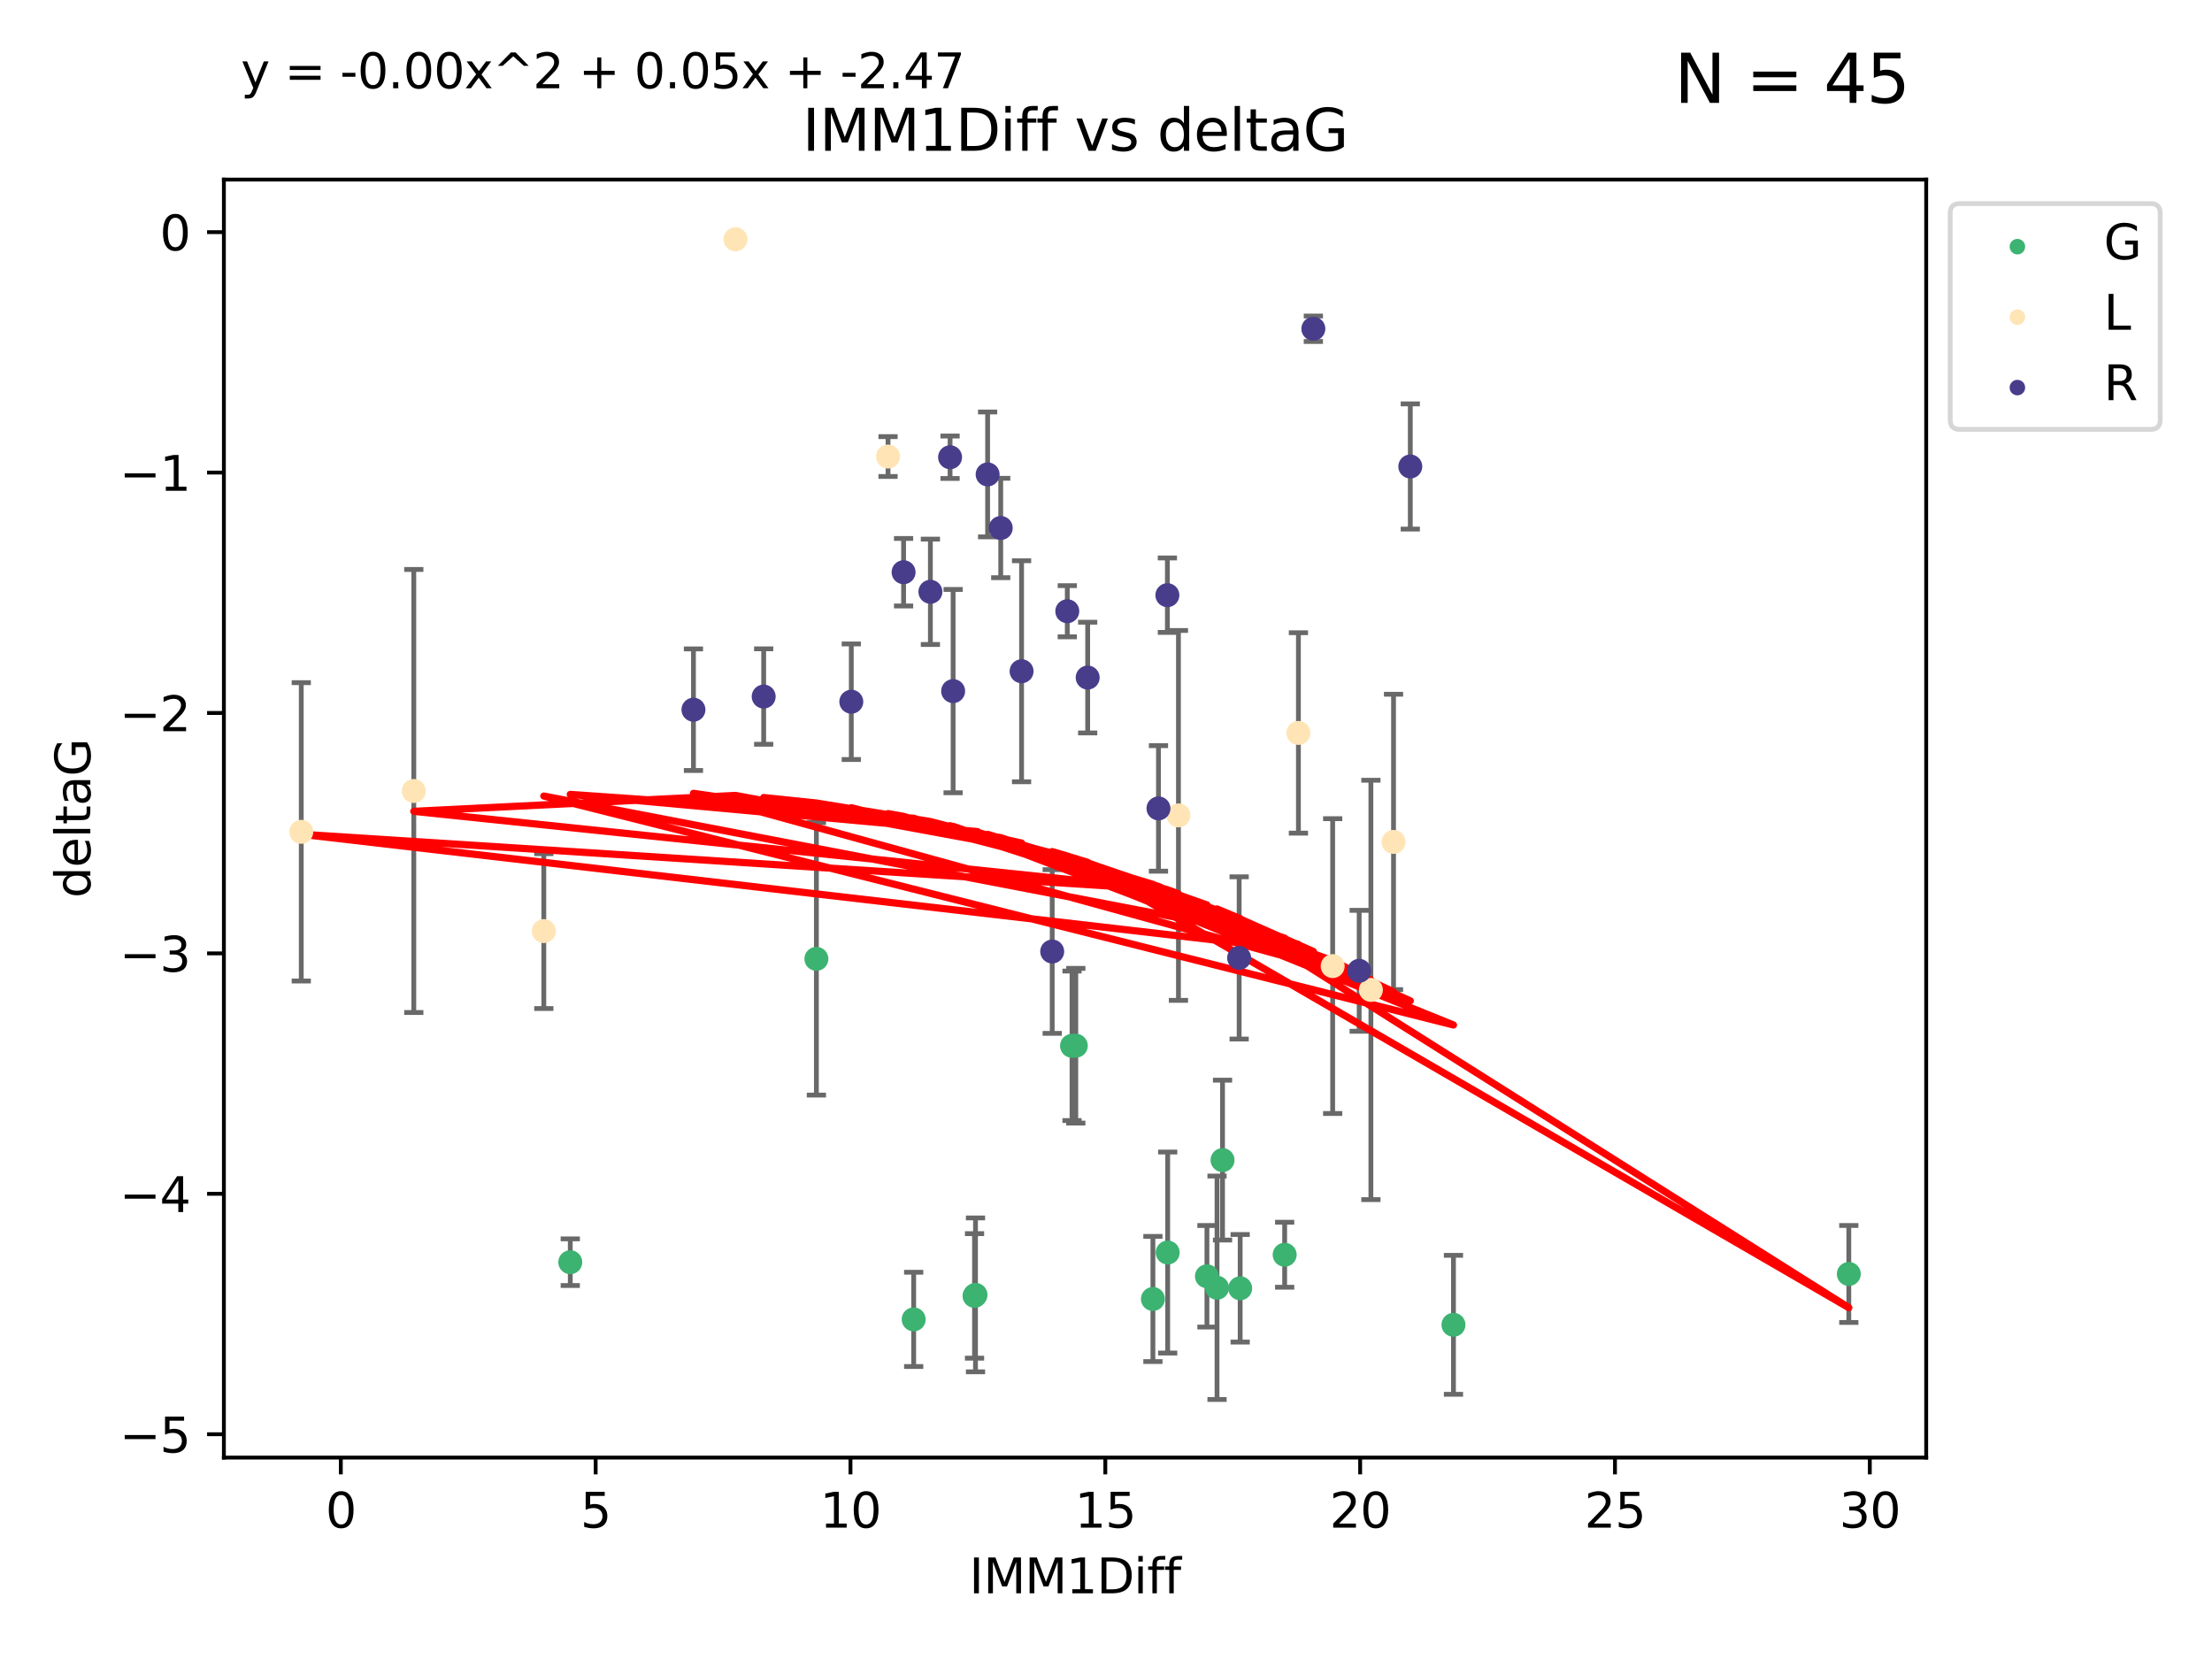<?xml version="1.0" encoding="utf-8" standalone="no"?>
<!DOCTYPE svg PUBLIC "-//W3C//DTD SVG 1.1//EN"
  "http://www.w3.org/Graphics/SVG/1.1/DTD/svg11.dtd">
<svg xmlns:xlink="http://www.w3.org/1999/xlink" width="460.8pt" height="345.6pt" viewBox="0 0 460.8 345.6" xmlns="http://www.w3.org/2000/svg" version="1.1">
 <defs>
  <style type="text/css">*{stroke-linejoin: round; stroke-linecap: butt}</style>
 </defs>
 <g id="figure_1">
  <g id="patch_1">
   <path d="M 0 345.6 
L 460.8 345.6 
L 460.8 0 
L 0 0 
z
" style="fill: #ffffff"/>
  </g>
  <g id="axes_1">
   <g id="patch_2">
    <path d="M 46.64 303.64 
L 401.26 303.64 
L 401.26 37.411 
L 46.64 37.411 
z
" style="fill: #ffffff"/>
   </g>
   <g id="PathCollection_1">
    <defs>
     <path id="m3925e84954" d="M 0 1.118 
C 0.297 1.118 0.581 1 0.791 0.791 
C 1 0.581 1.118 0.297 1.118 0 
C 1.118 -0.297 1 -0.581 0.791 -0.791 
C 0.581 -1 0.297 -1.118 0 -1.118 
C -0.297 -1.118 -0.581 -1 -0.791 -0.791 
C -1 -0.581 -1.118 -0.297 -1.118 0 
C -1.118 0.297 -1 0.581 -0.791 0.791 
C -0.581 1 -0.297 1.118 0 1.118 
z
" style="stroke: #3cb371"/>
    </defs>
    <g clip-path="url(#p7b1fa1ee2f)">
     <use xlink:href="#m3925e84954" x="203.215" y="269.743" style="fill: #3cb371; stroke: #3cb371"/>
     <use xlink:href="#m3925e84954" x="118.797" y="262.941" style="fill: #3cb371; stroke: #3cb371"/>
     <use xlink:href="#m3925e84954" x="190.336" y="274.852" style="fill: #3cb371; stroke: #3cb371"/>
     <use xlink:href="#m3925e84954" x="267.619" y="261.384" style="fill: #3cb371; stroke: #3cb371"/>
     <use xlink:href="#m3925e84954" x="302.783" y="275.981" style="fill: #3cb371; stroke: #3cb371"/>
     <use xlink:href="#m3925e84954" x="203.013" y="269.962" style="fill: #3cb371; stroke: #3cb371"/>
     <use xlink:href="#m3925e84954" x="251.427" y="265.873" style="fill: #3cb371; stroke: #3cb371"/>
     <use xlink:href="#m3925e84954" x="224.109" y="217.844" style="fill: #3cb371; stroke: #3cb371"/>
     <use xlink:href="#m3925e84954" x="258.35" y="268.374" style="fill: #3cb371; stroke: #3cb371"/>
     <use xlink:href="#m3925e84954" x="253.53" y="268.264" style="fill: #3cb371; stroke: #3cb371"/>
     <use xlink:href="#m3925e84954" x="385.141" y="265.388" style="fill: #3cb371; stroke: #3cb371"/>
     <use xlink:href="#m3925e84954" x="223.324" y="217.864" style="fill: #3cb371; stroke: #3cb371"/>
     <use xlink:href="#m3925e84954" x="243.252" y="260.925" style="fill: #3cb371; stroke: #3cb371"/>
     <use xlink:href="#m3925e84954" x="254.676" y="241.67" style="fill: #3cb371; stroke: #3cb371"/>
     <use xlink:href="#m3925e84954" x="240.173" y="270.601" style="fill: #3cb371; stroke: #3cb371"/>
     <use xlink:href="#m3925e84954" x="170.068" y="199.747" style="fill: #3cb371; stroke: #3cb371"/>
    </g>
   </g>
   <g id="PathCollection_2">
    <defs>
     <path id="mff7e873749" d="M 0 1.118 
C 0.297 1.118 0.581 1 0.791 0.791 
C 1 0.581 1.118 0.297 1.118 0 
C 1.118 -0.297 1 -0.581 0.791 -0.791 
C 0.581 -1 0.297 -1.118 0 -1.118 
C -0.297 -1.118 -0.581 -1 -0.791 -0.791 
C -1 -0.581 -1.118 -0.297 -1.118 0 
C -1.118 0.297 -1 0.581 -0.791 0.791 
C -0.581 1 -0.297 1.118 0 1.118 
z
" style="stroke: #ffe4b5"/>
    </defs>
    <g clip-path="url(#p7b1fa1ee2f)">
     <use xlink:href="#mff7e873749" x="113.287" y="193.963" style="fill: #ffe4b5; stroke: #ffe4b5"/>
     <use xlink:href="#mff7e873749" x="153.218" y="49.844" style="fill: #ffe4b5; stroke: #ffe4b5"/>
     <use xlink:href="#mff7e873749" x="86.202" y="164.777" style="fill: #ffe4b5; stroke: #ffe4b5"/>
     <use xlink:href="#mff7e873749" x="62.759" y="173.285" style="fill: #ffe4b5; stroke: #ffe4b5"/>
     <use xlink:href="#mff7e873749" x="290.297" y="175.387" style="fill: #ffe4b5; stroke: #ffe4b5"/>
     <use xlink:href="#mff7e873749" x="277.62" y="201.253" style="fill: #ffe4b5; stroke: #ffe4b5"/>
     <use xlink:href="#mff7e873749" x="285.583" y="206.221" style="fill: #ffe4b5; stroke: #ffe4b5"/>
     <use xlink:href="#mff7e873749" x="184.995" y="95.108" style="fill: #ffe4b5; stroke: #ffe4b5"/>
     <use xlink:href="#mff7e873749" x="245.492" y="169.864" style="fill: #ffe4b5; stroke: #ffe4b5"/>
     <use xlink:href="#mff7e873749" x="270.485" y="152.682" style="fill: #ffe4b5; stroke: #ffe4b5"/>
    </g>
   </g>
   <g id="PathCollection_3">
    <defs>
     <path id="maaaf23dfe6" d="M 0 1.118 
C 0.297 1.118 0.581 1 0.791 0.791 
C 1 0.581 1.118 0.297 1.118 0 
C 1.118 -0.297 1 -0.581 0.791 -0.791 
C 0.581 -1 0.297 -1.118 0 -1.118 
C -0.297 -1.118 -0.581 -1 -0.791 -0.791 
C -1 -0.581 -1.118 -0.297 -1.118 0 
C -1.118 0.297 -1 0.581 -0.791 0.791 
C -0.581 1 -0.297 1.118 0 1.118 
z
" style="stroke: #483d8b"/>
    </defs>
    <g clip-path="url(#p7b1fa1ee2f)">
     <use xlink:href="#maaaf23dfe6" x="273.596" y="68.484" style="fill: #483d8b; stroke: #483d8b"/>
     <use xlink:href="#maaaf23dfe6" x="205.741" y="98.829" style="fill: #483d8b; stroke: #483d8b"/>
     <use xlink:href="#maaaf23dfe6" x="144.459" y="147.842" style="fill: #483d8b; stroke: #483d8b"/>
     <use xlink:href="#maaaf23dfe6" x="208.47" y="109.988" style="fill: #483d8b; stroke: #483d8b"/>
     <use xlink:href="#maaaf23dfe6" x="258.138" y="199.552" style="fill: #483d8b; stroke: #483d8b"/>
     <use xlink:href="#maaaf23dfe6" x="188.234" y="119.203" style="fill: #483d8b; stroke: #483d8b"/>
     <use xlink:href="#maaaf23dfe6" x="212.813" y="139.834" style="fill: #483d8b; stroke: #483d8b"/>
     <use xlink:href="#maaaf23dfe6" x="159.089" y="145.105" style="fill: #483d8b; stroke: #483d8b"/>
     <use xlink:href="#maaaf23dfe6" x="193.818" y="123.281" style="fill: #483d8b; stroke: #483d8b"/>
     <use xlink:href="#maaaf23dfe6" x="226.583" y="141.152" style="fill: #483d8b; stroke: #483d8b"/>
     <use xlink:href="#maaaf23dfe6" x="219.193" y="198.218" style="fill: #483d8b; stroke: #483d8b"/>
     <use xlink:href="#maaaf23dfe6" x="222.336" y="127.33" style="fill: #483d8b; stroke: #483d8b"/>
     <use xlink:href="#maaaf23dfe6" x="243.188" y="123.986" style="fill: #483d8b; stroke: #483d8b"/>
     <use xlink:href="#maaaf23dfe6" x="177.34" y="146.181" style="fill: #483d8b; stroke: #483d8b"/>
     <use xlink:href="#maaaf23dfe6" x="241.33" y="168.407" style="fill: #483d8b; stroke: #483d8b"/>
     <use xlink:href="#maaaf23dfe6" x="293.79" y="97.176" style="fill: #483d8b; stroke: #483d8b"/>
     <use xlink:href="#maaaf23dfe6" x="197.917" y="95.253" style="fill: #483d8b; stroke: #483d8b"/>
     <use xlink:href="#maaaf23dfe6" x="198.554" y="143.969" style="fill: #483d8b; stroke: #483d8b"/>
     <use xlink:href="#maaaf23dfe6" x="283.141" y="202.235" style="fill: #483d8b; stroke: #483d8b"/>
    </g>
   </g>
   <g id="matplotlib.axis_1">
    <g id="xtick_1">
     <g id="line2d_1">
      <defs>
       <path id="m2f5a56a1bc" d="M 0 0 
L 0 3.5 
" style="stroke: #000000; stroke-width: 0.8"/>
      </defs>
      <g>
       <use xlink:href="#m2f5a56a1bc" x="70.998" y="303.64" style="stroke: #000000; stroke-width: 0.8"/>
      </g>
     </g>
     <g id="text_1">
      <!-- 0 -->
      <g transform="translate(67.817 318.238)scale(0.1 -0.1)">
       <defs>
        <path id="DejaVuSans-30" d="M 2034 4250 
Q 1547 4250 1301 3770 
Q 1056 3291 1056 2328 
Q 1056 1369 1301 889 
Q 1547 409 2034 409 
Q 2525 409 2770 889 
Q 3016 1369 3016 2328 
Q 3016 3291 2770 3770 
Q 2525 4250 2034 4250 
z
M 2034 4750 
Q 2819 4750 3233 4129 
Q 3647 3509 3647 2328 
Q 3647 1150 3233 529 
Q 2819 -91 2034 -91 
Q 1250 -91 836 529 
Q 422 1150 422 2328 
Q 422 3509 836 4129 
Q 1250 4750 2034 4750 
z
" transform="scale(0.016)"/>
       </defs>
       <use xlink:href="#DejaVuSans-30"/>
      </g>
     </g>
    </g>
    <g id="xtick_2">
     <g id="line2d_2">
      <g>
       <use xlink:href="#m2f5a56a1bc" x="124.084" y="303.64" style="stroke: #000000; stroke-width: 0.8"/>
      </g>
     </g>
     <g id="text_2">
      <!-- 5 -->
      <g transform="translate(120.903 318.238)scale(0.1 -0.1)">
       <defs>
        <path id="DejaVuSans-35" d="M 691 4666 
L 3169 4666 
L 3169 4134 
L 1269 4134 
L 1269 2991 
Q 1406 3038 1543 3061 
Q 1681 3084 1819 3084 
Q 2600 3084 3056 2656 
Q 3513 2228 3513 1497 
Q 3513 744 3044 326 
Q 2575 -91 1722 -91 
Q 1428 -91 1123 -41 
Q 819 9 494 109 
L 494 744 
Q 775 591 1075 516 
Q 1375 441 1709 441 
Q 2250 441 2565 725 
Q 2881 1009 2881 1497 
Q 2881 1984 2565 2268 
Q 2250 2553 1709 2553 
Q 1456 2553 1204 2497 
Q 953 2441 691 2322 
L 691 4666 
z
" transform="scale(0.016)"/>
       </defs>
       <use xlink:href="#DejaVuSans-35"/>
      </g>
     </g>
    </g>
    <g id="xtick_3">
     <g id="line2d_3">
      <g>
       <use xlink:href="#m2f5a56a1bc" x="177.17" y="303.64" style="stroke: #000000; stroke-width: 0.8"/>
      </g>
     </g>
     <g id="text_3">
      <!-- 10 -->
      <g transform="translate(170.808 318.238)scale(0.1 -0.1)">
       <defs>
        <path id="DejaVuSans-31" d="M 794 531 
L 1825 531 
L 1825 4091 
L 703 3866 
L 703 4441 
L 1819 4666 
L 2450 4666 
L 2450 531 
L 3481 531 
L 3481 0 
L 794 0 
L 794 531 
z
" transform="scale(0.016)"/>
       </defs>
       <use xlink:href="#DejaVuSans-31"/>
       <use xlink:href="#DejaVuSans-30" x="63.623"/>
      </g>
     </g>
    </g>
    <g id="xtick_4">
     <g id="line2d_4">
      <g>
       <use xlink:href="#m2f5a56a1bc" x="230.257" y="303.64" style="stroke: #000000; stroke-width: 0.8"/>
      </g>
     </g>
     <g id="text_4">
      <!-- 15 -->
      <g transform="translate(223.894 318.238)scale(0.1 -0.1)">
       <use xlink:href="#DejaVuSans-31"/>
       <use xlink:href="#DejaVuSans-35" x="63.623"/>
      </g>
     </g>
    </g>
    <g id="xtick_5">
     <g id="line2d_5">
      <g>
       <use xlink:href="#m2f5a56a1bc" x="283.343" y="303.64" style="stroke: #000000; stroke-width: 0.8"/>
      </g>
     </g>
     <g id="text_5">
      <!-- 20 -->
      <g transform="translate(276.98 318.238)scale(0.1 -0.1)">
       <defs>
        <path id="DejaVuSans-32" d="M 1228 531 
L 3431 531 
L 3431 0 
L 469 0 
L 469 531 
Q 828 903 1448 1529 
Q 2069 2156 2228 2338 
Q 2531 2678 2651 2914 
Q 2772 3150 2772 3378 
Q 2772 3750 2511 3984 
Q 2250 4219 1831 4219 
Q 1534 4219 1204 4116 
Q 875 4013 500 3803 
L 500 4441 
Q 881 4594 1212 4672 
Q 1544 4750 1819 4750 
Q 2544 4750 2975 4387 
Q 3406 4025 3406 3419 
Q 3406 3131 3298 2873 
Q 3191 2616 2906 2266 
Q 2828 2175 2409 1742 
Q 1991 1309 1228 531 
z
" transform="scale(0.016)"/>
       </defs>
       <use xlink:href="#DejaVuSans-32"/>
       <use xlink:href="#DejaVuSans-30" x="63.623"/>
      </g>
     </g>
    </g>
    <g id="xtick_6">
     <g id="line2d_6">
      <g>
       <use xlink:href="#m2f5a56a1bc" x="336.429" y="303.64" style="stroke: #000000; stroke-width: 0.8"/>
      </g>
     </g>
     <g id="text_6">
      <!-- 25 -->
      <g transform="translate(330.067 318.238)scale(0.1 -0.1)">
       <use xlink:href="#DejaVuSans-32"/>
       <use xlink:href="#DejaVuSans-35" x="63.623"/>
      </g>
     </g>
    </g>
    <g id="xtick_7">
     <g id="line2d_7">
      <g>
       <use xlink:href="#m2f5a56a1bc" x="389.515" y="303.64" style="stroke: #000000; stroke-width: 0.8"/>
      </g>
     </g>
     <g id="text_7">
      <!-- 30 -->
      <g transform="translate(383.153 318.238)scale(0.1 -0.1)">
       <defs>
        <path id="DejaVuSans-33" d="M 2597 2516 
Q 3050 2419 3304 2112 
Q 3559 1806 3559 1356 
Q 3559 666 3084 287 
Q 2609 -91 1734 -91 
Q 1441 -91 1130 -33 
Q 819 25 488 141 
L 488 750 
Q 750 597 1062 519 
Q 1375 441 1716 441 
Q 2309 441 2620 675 
Q 2931 909 2931 1356 
Q 2931 1769 2642 2001 
Q 2353 2234 1838 2234 
L 1294 2234 
L 1294 2753 
L 1863 2753 
Q 2328 2753 2575 2939 
Q 2822 3125 2822 3475 
Q 2822 3834 2567 4026 
Q 2313 4219 1838 4219 
Q 1578 4219 1281 4162 
Q 984 4106 628 3988 
L 628 4550 
Q 988 4650 1302 4700 
Q 1616 4750 1894 4750 
Q 2613 4750 3031 4423 
Q 3450 4097 3450 3541 
Q 3450 3153 3228 2886 
Q 3006 2619 2597 2516 
z
" transform="scale(0.016)"/>
       </defs>
       <use xlink:href="#DejaVuSans-33"/>
       <use xlink:href="#DejaVuSans-30" x="63.623"/>
      </g>
     </g>
    </g>
    <g id="text_8">
     <!-- IMM1Diff -->
     <g transform="translate(201.906 331.917)scale(0.1 -0.1)">
      <defs>
       <path id="DejaVuSans-49" d="M 628 4666 
L 1259 4666 
L 1259 0 
L 628 0 
L 628 4666 
z
" transform="scale(0.016)"/>
       <path id="DejaVuSans-4d" d="M 628 4666 
L 1569 4666 
L 2759 1491 
L 3956 4666 
L 4897 4666 
L 4897 0 
L 4281 0 
L 4281 4097 
L 3078 897 
L 2444 897 
L 1241 4097 
L 1241 0 
L 628 0 
L 628 4666 
z
" transform="scale(0.016)"/>
       <path id="DejaVuSans-44" d="M 1259 4147 
L 1259 519 
L 2022 519 
Q 2988 519 3436 956 
Q 3884 1394 3884 2338 
Q 3884 3275 3436 3711 
Q 2988 4147 2022 4147 
L 1259 4147 
z
M 628 4666 
L 1925 4666 
Q 3281 4666 3915 4102 
Q 4550 3538 4550 2338 
Q 4550 1131 3912 565 
Q 3275 0 1925 0 
L 628 0 
L 628 4666 
z
" transform="scale(0.016)"/>
       <path id="DejaVuSans-69" d="M 603 3500 
L 1178 3500 
L 1178 0 
L 603 0 
L 603 3500 
z
M 603 4863 
L 1178 4863 
L 1178 4134 
L 603 4134 
L 603 4863 
z
" transform="scale(0.016)"/>
       <path id="DejaVuSans-66" d="M 2375 4863 
L 2375 4384 
L 1825 4384 
Q 1516 4384 1395 4259 
Q 1275 4134 1275 3809 
L 1275 3500 
L 2222 3500 
L 2222 3053 
L 1275 3053 
L 1275 0 
L 697 0 
L 697 3053 
L 147 3053 
L 147 3500 
L 697 3500 
L 697 3744 
Q 697 4328 969 4595 
Q 1241 4863 1831 4863 
L 2375 4863 
z
" transform="scale(0.016)"/>
      </defs>
      <use xlink:href="#DejaVuSans-49"/>
      <use xlink:href="#DejaVuSans-4d" x="29.492"/>
      <use xlink:href="#DejaVuSans-4d" x="115.771"/>
      <use xlink:href="#DejaVuSans-31" x="202.051"/>
      <use xlink:href="#DejaVuSans-44" x="265.674"/>
      <use xlink:href="#DejaVuSans-69" x="342.676"/>
      <use xlink:href="#DejaVuSans-66" x="370.459"/>
      <use xlink:href="#DejaVuSans-66" x="405.664"/>
     </g>
    </g>
   </g>
   <g id="matplotlib.axis_2">
    <g id="ytick_1">
     <g id="line2d_8">
      <defs>
       <path id="m14c54d60c3" d="M 0 0 
L -3.5 0 
" style="stroke: #000000; stroke-width: 0.8"/>
      </defs>
      <g>
       <use xlink:href="#m14c54d60c3" x="46.64" y="298.777" style="stroke: #000000; stroke-width: 0.8"/>
      </g>
     </g>
     <g id="text_9">
      <!-- −5 -->
      <g transform="translate(24.898 302.577)scale(0.1 -0.1)">
       <defs>
        <path id="DejaVuSans-2212" d="M 678 2272 
L 4684 2272 
L 4684 1741 
L 678 1741 
L 678 2272 
z
" transform="scale(0.016)"/>
       </defs>
       <use xlink:href="#DejaVuSans-2212"/>
       <use xlink:href="#DejaVuSans-35" x="83.789"/>
      </g>
     </g>
    </g>
    <g id="ytick_2">
     <g id="line2d_9">
      <g>
       <use xlink:href="#m14c54d60c3" x="46.64" y="248.693" style="stroke: #000000; stroke-width: 0.8"/>
      </g>
     </g>
     <g id="text_10">
      <!-- −4 -->
      <g transform="translate(24.898 252.493)scale(0.1 -0.1)">
       <defs>
        <path id="DejaVuSans-34" d="M 2419 4116 
L 825 1625 
L 2419 1625 
L 2419 4116 
z
M 2253 4666 
L 3047 4666 
L 3047 1625 
L 3713 1625 
L 3713 1100 
L 3047 1100 
L 3047 0 
L 2419 0 
L 2419 1100 
L 313 1100 
L 313 1709 
L 2253 4666 
z
" transform="scale(0.016)"/>
       </defs>
       <use xlink:href="#DejaVuSans-2212"/>
       <use xlink:href="#DejaVuSans-34" x="83.789"/>
      </g>
     </g>
    </g>
    <g id="ytick_3">
     <g id="line2d_10">
      <g>
       <use xlink:href="#m14c54d60c3" x="46.64" y="198.609" style="stroke: #000000; stroke-width: 0.8"/>
      </g>
     </g>
     <g id="text_11">
      <!-- −3 -->
      <g transform="translate(24.898 202.409)scale(0.1 -0.1)">
       <use xlink:href="#DejaVuSans-2212"/>
       <use xlink:href="#DejaVuSans-33" x="83.789"/>
      </g>
     </g>
    </g>
    <g id="ytick_4">
     <g id="line2d_11">
      <g>
       <use xlink:href="#m14c54d60c3" x="46.64" y="148.525" style="stroke: #000000; stroke-width: 0.8"/>
      </g>
     </g>
     <g id="text_12">
      <!-- −2 -->
      <g transform="translate(24.898 152.325)scale(0.1 -0.1)">
       <use xlink:href="#DejaVuSans-2212"/>
       <use xlink:href="#DejaVuSans-32" x="83.789"/>
      </g>
     </g>
    </g>
    <g id="ytick_5">
     <g id="line2d_12">
      <g>
       <use xlink:href="#m14c54d60c3" x="46.64" y="98.441" style="stroke: #000000; stroke-width: 0.8"/>
      </g>
     </g>
     <g id="text_13">
      <!-- −1 -->
      <g transform="translate(24.898 102.241)scale(0.1 -0.1)">
       <use xlink:href="#DejaVuSans-2212"/>
       <use xlink:href="#DejaVuSans-31" x="83.789"/>
      </g>
     </g>
    </g>
    <g id="ytick_6">
     <g id="line2d_13">
      <g>
       <use xlink:href="#m14c54d60c3" x="46.64" y="48.357" style="stroke: #000000; stroke-width: 0.8"/>
      </g>
     </g>
     <g id="text_14">
      <!-- 0 -->
      <g transform="translate(33.278 52.157)scale(0.1 -0.1)">
       <use xlink:href="#DejaVuSans-30"/>
      </g>
     </g>
    </g>
    <g id="text_15">
     <!-- deltaG -->
     <g transform="translate(18.818 187.064)rotate(-90)scale(0.1 -0.1)">
      <defs>
       <path id="DejaVuSans-64" d="M 2906 2969 
L 2906 4863 
L 3481 4863 
L 3481 0 
L 2906 0 
L 2906 525 
Q 2725 213 2448 61 
Q 2172 -91 1784 -91 
Q 1150 -91 751 415 
Q 353 922 353 1747 
Q 353 2572 751 3078 
Q 1150 3584 1784 3584 
Q 2172 3584 2448 3432 
Q 2725 3281 2906 2969 
z
M 947 1747 
Q 947 1113 1208 752 
Q 1469 391 1925 391 
Q 2381 391 2643 752 
Q 2906 1113 2906 1747 
Q 2906 2381 2643 2742 
Q 2381 3103 1925 3103 
Q 1469 3103 1208 2742 
Q 947 2381 947 1747 
z
" transform="scale(0.016)"/>
       <path id="DejaVuSans-65" d="M 3597 1894 
L 3597 1613 
L 953 1613 
Q 991 1019 1311 708 
Q 1631 397 2203 397 
Q 2534 397 2845 478 
Q 3156 559 3463 722 
L 3463 178 
Q 3153 47 2828 -22 
Q 2503 -91 2169 -91 
Q 1331 -91 842 396 
Q 353 884 353 1716 
Q 353 2575 817 3079 
Q 1281 3584 2069 3584 
Q 2775 3584 3186 3129 
Q 3597 2675 3597 1894 
z
M 3022 2063 
Q 3016 2534 2758 2815 
Q 2500 3097 2075 3097 
Q 1594 3097 1305 2825 
Q 1016 2553 972 2059 
L 3022 2063 
z
" transform="scale(0.016)"/>
       <path id="DejaVuSans-6c" d="M 603 4863 
L 1178 4863 
L 1178 0 
L 603 0 
L 603 4863 
z
" transform="scale(0.016)"/>
       <path id="DejaVuSans-74" d="M 1172 4494 
L 1172 3500 
L 2356 3500 
L 2356 3053 
L 1172 3053 
L 1172 1153 
Q 1172 725 1289 603 
Q 1406 481 1766 481 
L 2356 481 
L 2356 0 
L 1766 0 
Q 1100 0 847 248 
Q 594 497 594 1153 
L 594 3053 
L 172 3053 
L 172 3500 
L 594 3500 
L 594 4494 
L 1172 4494 
z
" transform="scale(0.016)"/>
       <path id="DejaVuSans-61" d="M 2194 1759 
Q 1497 1759 1228 1600 
Q 959 1441 959 1056 
Q 959 750 1161 570 
Q 1363 391 1709 391 
Q 2188 391 2477 730 
Q 2766 1069 2766 1631 
L 2766 1759 
L 2194 1759 
z
M 3341 1997 
L 3341 0 
L 2766 0 
L 2766 531 
Q 2569 213 2275 61 
Q 1981 -91 1556 -91 
Q 1019 -91 701 211 
Q 384 513 384 1019 
Q 384 1609 779 1909 
Q 1175 2209 1959 2209 
L 2766 2209 
L 2766 2266 
Q 2766 2663 2505 2880 
Q 2244 3097 1772 3097 
Q 1472 3097 1187 3025 
Q 903 2953 641 2809 
L 641 3341 
Q 956 3463 1253 3523 
Q 1550 3584 1831 3584 
Q 2591 3584 2966 3190 
Q 3341 2797 3341 1997 
z
" transform="scale(0.016)"/>
       <path id="DejaVuSans-47" d="M 3809 666 
L 3809 1919 
L 2778 1919 
L 2778 2438 
L 4434 2438 
L 4434 434 
Q 4069 175 3628 42 
Q 3188 -91 2688 -91 
Q 1594 -91 976 548 
Q 359 1188 359 2328 
Q 359 3472 976 4111 
Q 1594 4750 2688 4750 
Q 3144 4750 3555 4637 
Q 3966 4525 4313 4306 
L 4313 3634 
Q 3963 3931 3569 4081 
Q 3175 4231 2741 4231 
Q 1884 4231 1454 3753 
Q 1025 3275 1025 2328 
Q 1025 1384 1454 906 
Q 1884 428 2741 428 
Q 3075 428 3337 486 
Q 3600 544 3809 666 
z
" transform="scale(0.016)"/>
      </defs>
      <use xlink:href="#DejaVuSans-64"/>
      <use xlink:href="#DejaVuSans-65" x="63.477"/>
      <use xlink:href="#DejaVuSans-6c" x="125"/>
      <use xlink:href="#DejaVuSans-74" x="152.783"/>
      <use xlink:href="#DejaVuSans-61" x="191.992"/>
      <use xlink:href="#DejaVuSans-47" x="253.271"/>
     </g>
    </g>
   </g>
   <g id="LineCollection_1">
    <path d="M 203.215 285.772 
L 203.215 253.715 
" clip-path="url(#p7b1fa1ee2f)" style="fill: none; stroke: #696969"/>
    <path d="M 118.797 267.802 
L 118.797 258.079 
" clip-path="url(#p7b1fa1ee2f)" style="fill: none; stroke: #696969"/>
    <path d="M 190.336 284.67 
L 190.336 265.033 
" clip-path="url(#p7b1fa1ee2f)" style="fill: none; stroke: #696969"/>
    <path d="M 267.619 268.157 
L 267.619 254.61 
" clip-path="url(#p7b1fa1ee2f)" style="fill: none; stroke: #696969"/>
    <path d="M 302.783 290.456 
L 302.783 261.506 
" clip-path="url(#p7b1fa1ee2f)" style="fill: none; stroke: #696969"/>
    <path d="M 203.013 282.93 
L 203.013 256.993 
" clip-path="url(#p7b1fa1ee2f)" style="fill: none; stroke: #696969"/>
    <path d="M 251.427 276.45 
L 251.427 255.296 
" clip-path="url(#p7b1fa1ee2f)" style="fill: none; stroke: #696969"/>
    <path d="M 224.109 233.954 
L 224.109 201.734 
" clip-path="url(#p7b1fa1ee2f)" style="fill: none; stroke: #696969"/>
    <path d="M 258.35 279.576 
L 258.35 257.173 
" clip-path="url(#p7b1fa1ee2f)" style="fill: none; stroke: #696969"/>
    <path d="M 253.53 291.539 
L 253.53 244.989 
" clip-path="url(#p7b1fa1ee2f)" style="fill: none; stroke: #696969"/>
    <path d="M 385.141 275.487 
L 385.141 255.289 
" clip-path="url(#p7b1fa1ee2f)" style="fill: none; stroke: #696969"/>
    <path d="M 223.324 233.433 
L 223.324 202.294 
" clip-path="url(#p7b1fa1ee2f)" style="fill: none; stroke: #696969"/>
    <path d="M 243.252 281.862 
L 243.252 239.989 
" clip-path="url(#p7b1fa1ee2f)" style="fill: none; stroke: #696969"/>
    <path d="M 254.676 258.322 
L 254.676 225.017 
" clip-path="url(#p7b1fa1ee2f)" style="fill: none; stroke: #696969"/>
    <path d="M 240.173 283.638 
L 240.173 257.563 
" clip-path="url(#p7b1fa1ee2f)" style="fill: none; stroke: #696969"/>
    <path d="M 170.068 228.126 
L 170.068 171.368 
" clip-path="url(#p7b1fa1ee2f)" style="fill: none; stroke: #696969"/>
   </g>
   <g id="line2d_14">
    <defs>
     <path id="mf0abd666fa" d="M 2 0 
L -2 -0 
" style="stroke: #696969"/>
    </defs>
    <g clip-path="url(#p7b1fa1ee2f)">
     <use xlink:href="#mf0abd666fa" x="203.215" y="285.772" style="fill: #696969; stroke: #696969"/>
     <use xlink:href="#mf0abd666fa" x="118.797" y="267.802" style="fill: #696969; stroke: #696969"/>
     <use xlink:href="#mf0abd666fa" x="190.336" y="284.67" style="fill: #696969; stroke: #696969"/>
     <use xlink:href="#mf0abd666fa" x="267.619" y="268.157" style="fill: #696969; stroke: #696969"/>
     <use xlink:href="#mf0abd666fa" x="302.783" y="290.456" style="fill: #696969; stroke: #696969"/>
     <use xlink:href="#mf0abd666fa" x="203.013" y="282.93" style="fill: #696969; stroke: #696969"/>
     <use xlink:href="#mf0abd666fa" x="251.427" y="276.45" style="fill: #696969; stroke: #696969"/>
     <use xlink:href="#mf0abd666fa" x="224.109" y="233.954" style="fill: #696969; stroke: #696969"/>
     <use xlink:href="#mf0abd666fa" x="258.35" y="279.576" style="fill: #696969; stroke: #696969"/>
     <use xlink:href="#mf0abd666fa" x="253.53" y="291.539" style="fill: #696969; stroke: #696969"/>
     <use xlink:href="#mf0abd666fa" x="385.141" y="275.487" style="fill: #696969; stroke: #696969"/>
     <use xlink:href="#mf0abd666fa" x="223.324" y="233.433" style="fill: #696969; stroke: #696969"/>
     <use xlink:href="#mf0abd666fa" x="243.252" y="281.862" style="fill: #696969; stroke: #696969"/>
     <use xlink:href="#mf0abd666fa" x="254.676" y="258.322" style="fill: #696969; stroke: #696969"/>
     <use xlink:href="#mf0abd666fa" x="240.173" y="283.638" style="fill: #696969; stroke: #696969"/>
     <use xlink:href="#mf0abd666fa" x="170.068" y="228.126" style="fill: #696969; stroke: #696969"/>
    </g>
   </g>
   <g id="line2d_15">
    <g clip-path="url(#p7b1fa1ee2f)">
     <use xlink:href="#mf0abd666fa" x="203.215" y="253.715" style="fill: #696969; stroke: #696969"/>
     <use xlink:href="#mf0abd666fa" x="118.797" y="258.079" style="fill: #696969; stroke: #696969"/>
     <use xlink:href="#mf0abd666fa" x="190.336" y="265.033" style="fill: #696969; stroke: #696969"/>
     <use xlink:href="#mf0abd666fa" x="267.619" y="254.61" style="fill: #696969; stroke: #696969"/>
     <use xlink:href="#mf0abd666fa" x="302.783" y="261.506" style="fill: #696969; stroke: #696969"/>
     <use xlink:href="#mf0abd666fa" x="203.013" y="256.993" style="fill: #696969; stroke: #696969"/>
     <use xlink:href="#mf0abd666fa" x="251.427" y="255.296" style="fill: #696969; stroke: #696969"/>
     <use xlink:href="#mf0abd666fa" x="224.109" y="201.734" style="fill: #696969; stroke: #696969"/>
     <use xlink:href="#mf0abd666fa" x="258.35" y="257.173" style="fill: #696969; stroke: #696969"/>
     <use xlink:href="#mf0abd666fa" x="253.53" y="244.989" style="fill: #696969; stroke: #696969"/>
     <use xlink:href="#mf0abd666fa" x="385.141" y="255.289" style="fill: #696969; stroke: #696969"/>
     <use xlink:href="#mf0abd666fa" x="223.324" y="202.294" style="fill: #696969; stroke: #696969"/>
     <use xlink:href="#mf0abd666fa" x="243.252" y="239.989" style="fill: #696969; stroke: #696969"/>
     <use xlink:href="#mf0abd666fa" x="254.676" y="225.017" style="fill: #696969; stroke: #696969"/>
     <use xlink:href="#mf0abd666fa" x="240.173" y="257.563" style="fill: #696969; stroke: #696969"/>
     <use xlink:href="#mf0abd666fa" x="170.068" y="171.368" style="fill: #696969; stroke: #696969"/>
    </g>
   </g>
   <g id="LineCollection_2">
    <path d="M 113.287 210.096 
L 113.287 177.831 
" clip-path="url(#p7b1fa1ee2f)" style="fill: none; stroke: #696969"/>
    <path d="M 153.218 50.175 
L 153.218 49.513 
" clip-path="url(#p7b1fa1ee2f)" style="fill: none; stroke: #696969"/>
    <path d="M 86.202 210.924 
L 86.202 118.63 
" clip-path="url(#p7b1fa1ee2f)" style="fill: none; stroke: #696969"/>
    <path d="M 62.759 204.36 
L 62.759 142.21 
" clip-path="url(#p7b1fa1ee2f)" style="fill: none; stroke: #696969"/>
    <path d="M 290.297 206.148 
L 290.297 144.627 
" clip-path="url(#p7b1fa1ee2f)" style="fill: none; stroke: #696969"/>
    <path d="M 277.62 231.96 
L 277.62 170.546 
" clip-path="url(#p7b1fa1ee2f)" style="fill: none; stroke: #696969"/>
    <path d="M 285.583 249.9 
L 285.583 162.541 
" clip-path="url(#p7b1fa1ee2f)" style="fill: none; stroke: #696969"/>
    <path d="M 184.995 99.26 
L 184.995 90.955 
" clip-path="url(#p7b1fa1ee2f)" style="fill: none; stroke: #696969"/>
    <path d="M 245.492 208.391 
L 245.492 131.337 
" clip-path="url(#p7b1fa1ee2f)" style="fill: none; stroke: #696969"/>
    <path d="M 270.485 173.555 
L 270.485 131.809 
" clip-path="url(#p7b1fa1ee2f)" style="fill: none; stroke: #696969"/>
   </g>
   <g id="line2d_16">
    <g clip-path="url(#p7b1fa1ee2f)">
     <use xlink:href="#mf0abd666fa" x="113.287" y="210.096" style="fill: #696969; stroke: #696969"/>
     <use xlink:href="#mf0abd666fa" x="153.218" y="50.175" style="fill: #696969; stroke: #696969"/>
     <use xlink:href="#mf0abd666fa" x="86.202" y="210.924" style="fill: #696969; stroke: #696969"/>
     <use xlink:href="#mf0abd666fa" x="62.759" y="204.36" style="fill: #696969; stroke: #696969"/>
     <use xlink:href="#mf0abd666fa" x="290.297" y="206.148" style="fill: #696969; stroke: #696969"/>
     <use xlink:href="#mf0abd666fa" x="277.62" y="231.96" style="fill: #696969; stroke: #696969"/>
     <use xlink:href="#mf0abd666fa" x="285.583" y="249.9" style="fill: #696969; stroke: #696969"/>
     <use xlink:href="#mf0abd666fa" x="184.995" y="99.26" style="fill: #696969; stroke: #696969"/>
     <use xlink:href="#mf0abd666fa" x="245.492" y="208.391" style="fill: #696969; stroke: #696969"/>
     <use xlink:href="#mf0abd666fa" x="270.485" y="173.555" style="fill: #696969; stroke: #696969"/>
    </g>
   </g>
   <g id="line2d_17">
    <g clip-path="url(#p7b1fa1ee2f)">
     <use xlink:href="#mf0abd666fa" x="113.287" y="177.831" style="fill: #696969; stroke: #696969"/>
     <use xlink:href="#mf0abd666fa" x="153.218" y="49.513" style="fill: #696969; stroke: #696969"/>
     <use xlink:href="#mf0abd666fa" x="86.202" y="118.63" style="fill: #696969; stroke: #696969"/>
     <use xlink:href="#mf0abd666fa" x="62.759" y="142.21" style="fill: #696969; stroke: #696969"/>
     <use xlink:href="#mf0abd666fa" x="290.297" y="144.627" style="fill: #696969; stroke: #696969"/>
     <use xlink:href="#mf0abd666fa" x="277.62" y="170.546" style="fill: #696969; stroke: #696969"/>
     <use xlink:href="#mf0abd666fa" x="285.583" y="162.541" style="fill: #696969; stroke: #696969"/>
     <use xlink:href="#mf0abd666fa" x="184.995" y="90.955" style="fill: #696969; stroke: #696969"/>
     <use xlink:href="#mf0abd666fa" x="245.492" y="131.337" style="fill: #696969; stroke: #696969"/>
     <use xlink:href="#mf0abd666fa" x="270.485" y="131.809" style="fill: #696969; stroke: #696969"/>
    </g>
   </g>
   <g id="LineCollection_3">
    <path d="M 273.596 71.135 
L 273.596 65.833 
" clip-path="url(#p7b1fa1ee2f)" style="fill: none; stroke: #696969"/>
    <path d="M 205.741 111.836 
L 205.741 85.823 
" clip-path="url(#p7b1fa1ee2f)" style="fill: none; stroke: #696969"/>
    <path d="M 144.459 160.505 
L 144.459 135.179 
" clip-path="url(#p7b1fa1ee2f)" style="fill: none; stroke: #696969"/>
    <path d="M 208.47 120.339 
L 208.47 99.637 
" clip-path="url(#p7b1fa1ee2f)" style="fill: none; stroke: #696969"/>
    <path d="M 258.138 216.446 
L 258.138 182.658 
" clip-path="url(#p7b1fa1ee2f)" style="fill: none; stroke: #696969"/>
    <path d="M 188.234 126.233 
L 188.234 112.174 
" clip-path="url(#p7b1fa1ee2f)" style="fill: none; stroke: #696969"/>
    <path d="M 212.813 162.856 
L 212.813 116.813 
" clip-path="url(#p7b1fa1ee2f)" style="fill: none; stroke: #696969"/>
    <path d="M 159.089 155.047 
L 159.089 135.162 
" clip-path="url(#p7b1fa1ee2f)" style="fill: none; stroke: #696969"/>
    <path d="M 193.818 134.257 
L 193.818 112.306 
" clip-path="url(#p7b1fa1ee2f)" style="fill: none; stroke: #696969"/>
    <path d="M 226.583 152.682 
L 226.583 129.621 
" clip-path="url(#p7b1fa1ee2f)" style="fill: none; stroke: #696969"/>
    <path d="M 219.193 215.267 
L 219.193 181.17 
" clip-path="url(#p7b1fa1ee2f)" style="fill: none; stroke: #696969"/>
    <path d="M 222.336 132.661 
L 222.336 121.999 
" clip-path="url(#p7b1fa1ee2f)" style="fill: none; stroke: #696969"/>
    <path d="M 243.188 131.738 
L 243.188 116.234 
" clip-path="url(#p7b1fa1ee2f)" style="fill: none; stroke: #696969"/>
    <path d="M 177.34 158.222 
L 177.34 134.139 
" clip-path="url(#p7b1fa1ee2f)" style="fill: none; stroke: #696969"/>
    <path d="M 241.33 181.481 
L 241.33 155.333 
" clip-path="url(#p7b1fa1ee2f)" style="fill: none; stroke: #696969"/>
    <path d="M 293.79 110.215 
L 293.79 84.136 
" clip-path="url(#p7b1fa1ee2f)" style="fill: none; stroke: #696969"/>
    <path d="M 197.917 99.675 
L 197.917 90.831 
" clip-path="url(#p7b1fa1ee2f)" style="fill: none; stroke: #696969"/>
    <path d="M 198.554 165.144 
L 198.554 122.794 
" clip-path="url(#p7b1fa1ee2f)" style="fill: none; stroke: #696969"/>
    <path d="M 283.141 214.83 
L 283.141 189.64 
" clip-path="url(#p7b1fa1ee2f)" style="fill: none; stroke: #696969"/>
   </g>
   <g id="line2d_18">
    <g clip-path="url(#p7b1fa1ee2f)">
     <use xlink:href="#mf0abd666fa" x="273.596" y="71.135" style="fill: #696969; stroke: #696969"/>
     <use xlink:href="#mf0abd666fa" x="205.741" y="111.836" style="fill: #696969; stroke: #696969"/>
     <use xlink:href="#mf0abd666fa" x="144.459" y="160.505" style="fill: #696969; stroke: #696969"/>
     <use xlink:href="#mf0abd666fa" x="208.47" y="120.339" style="fill: #696969; stroke: #696969"/>
     <use xlink:href="#mf0abd666fa" x="258.138" y="216.446" style="fill: #696969; stroke: #696969"/>
     <use xlink:href="#mf0abd666fa" x="188.234" y="126.233" style="fill: #696969; stroke: #696969"/>
     <use xlink:href="#mf0abd666fa" x="212.813" y="162.856" style="fill: #696969; stroke: #696969"/>
     <use xlink:href="#mf0abd666fa" x="159.089" y="155.047" style="fill: #696969; stroke: #696969"/>
     <use xlink:href="#mf0abd666fa" x="193.818" y="134.257" style="fill: #696969; stroke: #696969"/>
     <use xlink:href="#mf0abd666fa" x="226.583" y="152.682" style="fill: #696969; stroke: #696969"/>
     <use xlink:href="#mf0abd666fa" x="219.193" y="215.267" style="fill: #696969; stroke: #696969"/>
     <use xlink:href="#mf0abd666fa" x="222.336" y="132.661" style="fill: #696969; stroke: #696969"/>
     <use xlink:href="#mf0abd666fa" x="243.188" y="131.738" style="fill: #696969; stroke: #696969"/>
     <use xlink:href="#mf0abd666fa" x="177.34" y="158.222" style="fill: #696969; stroke: #696969"/>
     <use xlink:href="#mf0abd666fa" x="241.33" y="181.481" style="fill: #696969; stroke: #696969"/>
     <use xlink:href="#mf0abd666fa" x="293.79" y="110.215" style="fill: #696969; stroke: #696969"/>
     <use xlink:href="#mf0abd666fa" x="197.917" y="99.675" style="fill: #696969; stroke: #696969"/>
     <use xlink:href="#mf0abd666fa" x="198.554" y="165.144" style="fill: #696969; stroke: #696969"/>
     <use xlink:href="#mf0abd666fa" x="283.141" y="214.83" style="fill: #696969; stroke: #696969"/>
    </g>
   </g>
   <g id="line2d_19">
    <g clip-path="url(#p7b1fa1ee2f)">
     <use xlink:href="#mf0abd666fa" x="273.596" y="65.833" style="fill: #696969; stroke: #696969"/>
     <use xlink:href="#mf0abd666fa" x="205.741" y="85.823" style="fill: #696969; stroke: #696969"/>
     <use xlink:href="#mf0abd666fa" x="144.459" y="135.179" style="fill: #696969; stroke: #696969"/>
     <use xlink:href="#mf0abd666fa" x="208.47" y="99.637" style="fill: #696969; stroke: #696969"/>
     <use xlink:href="#mf0abd666fa" x="258.138" y="182.658" style="fill: #696969; stroke: #696969"/>
     <use xlink:href="#mf0abd666fa" x="188.234" y="112.174" style="fill: #696969; stroke: #696969"/>
     <use xlink:href="#mf0abd666fa" x="212.813" y="116.813" style="fill: #696969; stroke: #696969"/>
     <use xlink:href="#mf0abd666fa" x="159.089" y="135.162" style="fill: #696969; stroke: #696969"/>
     <use xlink:href="#mf0abd666fa" x="193.818" y="112.306" style="fill: #696969; stroke: #696969"/>
     <use xlink:href="#mf0abd666fa" x="226.583" y="129.621" style="fill: #696969; stroke: #696969"/>
     <use xlink:href="#mf0abd666fa" x="219.193" y="181.17" style="fill: #696969; stroke: #696969"/>
     <use xlink:href="#mf0abd666fa" x="222.336" y="121.999" style="fill: #696969; stroke: #696969"/>
     <use xlink:href="#mf0abd666fa" x="243.188" y="116.234" style="fill: #696969; stroke: #696969"/>
     <use xlink:href="#mf0abd666fa" x="177.34" y="134.139" style="fill: #696969; stroke: #696969"/>
     <use xlink:href="#mf0abd666fa" x="241.33" y="155.333" style="fill: #696969; stroke: #696969"/>
     <use xlink:href="#mf0abd666fa" x="293.79" y="84.136" style="fill: #696969; stroke: #696969"/>
     <use xlink:href="#mf0abd666fa" x="197.917" y="90.831" style="fill: #696969; stroke: #696969"/>
     <use xlink:href="#mf0abd666fa" x="198.554" y="122.794" style="fill: #696969; stroke: #696969"/>
     <use xlink:href="#mf0abd666fa" x="283.141" y="189.64" style="fill: #696969; stroke: #696969"/>
    </g>
   </g>
   <g id="line2d_20">
    <path d="M 203.215 173.203 
L 118.797 165.491 
L 190.336 170.456 
L 267.619 195.424 
L 113.287 165.832 
L 302.783 213.524 
L 203.013 173.155 
L 251.427 188.507 
L 224.109 178.862 
L 258.35 191.355 
L 253.53 189.355 
L 385.141 272.415 
L 223.324 178.623 
L 153.218 165.702 
L 86.202 169.014 
L 243.252 185.354 
L 62.759 173.787 
L 273.596 198.203 
L 254.676 189.823 
L 290.297 206.615 
L 240.173 184.226 
L 205.741 173.808 
L 277.62 200.143 
L 285.583 204.144 
L 144.459 165.265 
L 208.47 174.486 
L 258.138 191.265 
L 188.234 170.061 
L 184.995 169.483 
L 212.813 175.618 
L 159.089 166.141 
L 170.068 167.278 
L 193.818 171.143 
L 226.583 179.631 
L 219.193 177.397 
L 222.336 178.324 
L 245.492 186.195 
L 243.188 185.33 
L 177.34 168.257 
L 241.33 184.646 
L 293.79 208.494 
L 197.917 172.004 
L 270.485 196.742 
L 198.554 172.143 
L 283.141 202.894 
" clip-path="url(#p7b1fa1ee2f)" style="fill: none; stroke: #ff0000; stroke-width: 1.5; stroke-linecap: square"/>
   </g>
   <g id="line2d_21">
    <defs>
     <path id="m0dfcb0e8d9" d="M 0 2 
C 0.53 2 1.039 1.789 1.414 1.414 
C 1.789 1.039 2 0.53 2 0 
C 2 -0.53 1.789 -1.039 1.414 -1.414 
C 1.039 -1.789 0.53 -2 0 -2 
C -0.53 -2 -1.039 -1.789 -1.414 -1.414 
C -1.789 -1.039 -2 -0.53 -2 0 
C -2 0.53 -1.789 1.039 -1.414 1.414 
C -1.039 1.789 -0.53 2 0 2 
z
" style="stroke: #3cb371"/>
    </defs>
    <g clip-path="url(#p7b1fa1ee2f)">
     <use xlink:href="#m0dfcb0e8d9" x="203.215" y="269.743" style="fill: #3cb371; stroke: #3cb371"/>
     <use xlink:href="#m0dfcb0e8d9" x="118.797" y="262.941" style="fill: #3cb371; stroke: #3cb371"/>
     <use xlink:href="#m0dfcb0e8d9" x="190.336" y="274.852" style="fill: #3cb371; stroke: #3cb371"/>
     <use xlink:href="#m0dfcb0e8d9" x="267.619" y="261.384" style="fill: #3cb371; stroke: #3cb371"/>
     <use xlink:href="#m0dfcb0e8d9" x="302.783" y="275.981" style="fill: #3cb371; stroke: #3cb371"/>
     <use xlink:href="#m0dfcb0e8d9" x="203.013" y="269.962" style="fill: #3cb371; stroke: #3cb371"/>
     <use xlink:href="#m0dfcb0e8d9" x="251.427" y="265.873" style="fill: #3cb371; stroke: #3cb371"/>
     <use xlink:href="#m0dfcb0e8d9" x="224.109" y="217.844" style="fill: #3cb371; stroke: #3cb371"/>
     <use xlink:href="#m0dfcb0e8d9" x="258.35" y="268.374" style="fill: #3cb371; stroke: #3cb371"/>
     <use xlink:href="#m0dfcb0e8d9" x="253.53" y="268.264" style="fill: #3cb371; stroke: #3cb371"/>
     <use xlink:href="#m0dfcb0e8d9" x="385.141" y="265.388" style="fill: #3cb371; stroke: #3cb371"/>
     <use xlink:href="#m0dfcb0e8d9" x="223.324" y="217.864" style="fill: #3cb371; stroke: #3cb371"/>
     <use xlink:href="#m0dfcb0e8d9" x="243.252" y="260.925" style="fill: #3cb371; stroke: #3cb371"/>
     <use xlink:href="#m0dfcb0e8d9" x="254.676" y="241.67" style="fill: #3cb371; stroke: #3cb371"/>
     <use xlink:href="#m0dfcb0e8d9" x="240.173" y="270.601" style="fill: #3cb371; stroke: #3cb371"/>
     <use xlink:href="#m0dfcb0e8d9" x="170.068" y="199.747" style="fill: #3cb371; stroke: #3cb371"/>
    </g>
   </g>
   <g id="line2d_22">
    <defs>
     <path id="m960749cac4" d="M 0 2 
C 0.53 2 1.039 1.789 1.414 1.414 
C 1.789 1.039 2 0.53 2 0 
C 2 -0.53 1.789 -1.039 1.414 -1.414 
C 1.039 -1.789 0.53 -2 0 -2 
C -0.53 -2 -1.039 -1.789 -1.414 -1.414 
C -1.789 -1.039 -2 -0.53 -2 0 
C -2 0.53 -1.789 1.039 -1.414 1.414 
C -1.039 1.789 -0.53 2 0 2 
z
" style="stroke: #ffe4b5"/>
    </defs>
    <g clip-path="url(#p7b1fa1ee2f)">
     <use xlink:href="#m960749cac4" x="113.287" y="193.963" style="fill: #ffe4b5; stroke: #ffe4b5"/>
     <use xlink:href="#m960749cac4" x="153.218" y="49.844" style="fill: #ffe4b5; stroke: #ffe4b5"/>
     <use xlink:href="#m960749cac4" x="86.202" y="164.777" style="fill: #ffe4b5; stroke: #ffe4b5"/>
     <use xlink:href="#m960749cac4" x="62.759" y="173.285" style="fill: #ffe4b5; stroke: #ffe4b5"/>
     <use xlink:href="#m960749cac4" x="290.297" y="175.387" style="fill: #ffe4b5; stroke: #ffe4b5"/>
     <use xlink:href="#m960749cac4" x="277.62" y="201.253" style="fill: #ffe4b5; stroke: #ffe4b5"/>
     <use xlink:href="#m960749cac4" x="285.583" y="206.221" style="fill: #ffe4b5; stroke: #ffe4b5"/>
     <use xlink:href="#m960749cac4" x="184.995" y="95.108" style="fill: #ffe4b5; stroke: #ffe4b5"/>
     <use xlink:href="#m960749cac4" x="245.492" y="169.864" style="fill: #ffe4b5; stroke: #ffe4b5"/>
     <use xlink:href="#m960749cac4" x="270.485" y="152.682" style="fill: #ffe4b5; stroke: #ffe4b5"/>
    </g>
   </g>
   <g id="line2d_23">
    <defs>
     <path id="m27a8d69338" d="M 0 2 
C 0.53 2 1.039 1.789 1.414 1.414 
C 1.789 1.039 2 0.53 2 0 
C 2 -0.53 1.789 -1.039 1.414 -1.414 
C 1.039 -1.789 0.53 -2 0 -2 
C -0.53 -2 -1.039 -1.789 -1.414 -1.414 
C -1.789 -1.039 -2 -0.53 -2 0 
C -2 0.53 -1.789 1.039 -1.414 1.414 
C -1.039 1.789 -0.53 2 0 2 
z
" style="stroke: #483d8b"/>
    </defs>
    <g clip-path="url(#p7b1fa1ee2f)">
     <use xlink:href="#m27a8d69338" x="273.596" y="68.484" style="fill: #483d8b; stroke: #483d8b"/>
     <use xlink:href="#m27a8d69338" x="205.741" y="98.829" style="fill: #483d8b; stroke: #483d8b"/>
     <use xlink:href="#m27a8d69338" x="144.459" y="147.842" style="fill: #483d8b; stroke: #483d8b"/>
     <use xlink:href="#m27a8d69338" x="208.47" y="109.988" style="fill: #483d8b; stroke: #483d8b"/>
     <use xlink:href="#m27a8d69338" x="258.138" y="199.552" style="fill: #483d8b; stroke: #483d8b"/>
     <use xlink:href="#m27a8d69338" x="188.234" y="119.203" style="fill: #483d8b; stroke: #483d8b"/>
     <use xlink:href="#m27a8d69338" x="212.813" y="139.834" style="fill: #483d8b; stroke: #483d8b"/>
     <use xlink:href="#m27a8d69338" x="159.089" y="145.105" style="fill: #483d8b; stroke: #483d8b"/>
     <use xlink:href="#m27a8d69338" x="193.818" y="123.281" style="fill: #483d8b; stroke: #483d8b"/>
     <use xlink:href="#m27a8d69338" x="226.583" y="141.152" style="fill: #483d8b; stroke: #483d8b"/>
     <use xlink:href="#m27a8d69338" x="219.193" y="198.218" style="fill: #483d8b; stroke: #483d8b"/>
     <use xlink:href="#m27a8d69338" x="222.336" y="127.33" style="fill: #483d8b; stroke: #483d8b"/>
     <use xlink:href="#m27a8d69338" x="243.188" y="123.986" style="fill: #483d8b; stroke: #483d8b"/>
     <use xlink:href="#m27a8d69338" x="177.34" y="146.181" style="fill: #483d8b; stroke: #483d8b"/>
     <use xlink:href="#m27a8d69338" x="241.33" y="168.407" style="fill: #483d8b; stroke: #483d8b"/>
     <use xlink:href="#m27a8d69338" x="293.79" y="97.176" style="fill: #483d8b; stroke: #483d8b"/>
     <use xlink:href="#m27a8d69338" x="197.917" y="95.253" style="fill: #483d8b; stroke: #483d8b"/>
     <use xlink:href="#m27a8d69338" x="198.554" y="143.969" style="fill: #483d8b; stroke: #483d8b"/>
     <use xlink:href="#m27a8d69338" x="283.141" y="202.235" style="fill: #483d8b; stroke: #483d8b"/>
    </g>
   </g>
   <g id="patch_3">
    <path d="M 46.64 303.64 
L 46.64 37.411 
" style="fill: none; stroke: #000000; stroke-width: 0.8; stroke-linejoin: miter; stroke-linecap: square"/>
   </g>
   <g id="patch_4">
    <path d="M 401.26 303.64 
L 401.26 37.411 
" style="fill: none; stroke: #000000; stroke-width: 0.8; stroke-linejoin: miter; stroke-linecap: square"/>
   </g>
   <g id="patch_5">
    <path d="M 46.64 303.64 
L 401.26 303.64 
" style="fill: none; stroke: #000000; stroke-width: 0.8; stroke-linejoin: miter; stroke-linecap: square"/>
   </g>
   <g id="patch_6">
    <path d="M 46.64 37.411 
L 401.26 37.411 
" style="fill: none; stroke: #000000; stroke-width: 0.8; stroke-linejoin: miter; stroke-linecap: square"/>
   </g>
   <g id="text_16">
    <!-- N = 45 -->
    <g transform="translate(348.795 21.426)scale(0.14 -0.14)">
     <defs>
      <path id="DejaVuSans-4e" d="M 628 4666 
L 1478 4666 
L 3547 763 
L 3547 4666 
L 4159 4666 
L 4159 0 
L 3309 0 
L 1241 3903 
L 1241 0 
L 628 0 
L 628 4666 
z
" transform="scale(0.016)"/>
      <path id="DejaVuSans-20" transform="scale(0.016)"/>
      <path id="DejaVuSans-3d" d="M 678 2906 
L 4684 2906 
L 4684 2381 
L 678 2381 
L 678 2906 
z
M 678 1631 
L 4684 1631 
L 4684 1100 
L 678 1100 
L 678 1631 
z
" transform="scale(0.016)"/>
     </defs>
     <use xlink:href="#DejaVuSans-4e"/>
     <use xlink:href="#DejaVuSans-20" x="74.805"/>
     <use xlink:href="#DejaVuSans-3d" x="106.592"/>
     <use xlink:href="#DejaVuSans-20" x="190.381"/>
     <use xlink:href="#DejaVuSans-34" x="222.168"/>
     <use xlink:href="#DejaVuSans-35" x="285.791"/>
    </g>
   </g>
   <g id="text_17">
    <!-- y = -0.00x^2 + 0.05x + -2.47 -->
    <g transform="translate(50.186 18.387)scale(0.1 -0.1)">
     <defs>
      <path id="DejaVuSans-79" d="M 2059 -325 
Q 1816 -950 1584 -1140 
Q 1353 -1331 966 -1331 
L 506 -1331 
L 506 -850 
L 844 -850 
Q 1081 -850 1212 -737 
Q 1344 -625 1503 -206 
L 1606 56 
L 191 3500 
L 800 3500 
L 1894 763 
L 2988 3500 
L 3597 3500 
L 2059 -325 
z
" transform="scale(0.016)"/>
      <path id="DejaVuSans-2d" d="M 313 2009 
L 1997 2009 
L 1997 1497 
L 313 1497 
L 313 2009 
z
" transform="scale(0.016)"/>
      <path id="DejaVuSans-2e" d="M 684 794 
L 1344 794 
L 1344 0 
L 684 0 
L 684 794 
z
" transform="scale(0.016)"/>
      <path id="DejaVuSans-78" d="M 3513 3500 
L 2247 1797 
L 3578 0 
L 2900 0 
L 1881 1375 
L 863 0 
L 184 0 
L 1544 1831 
L 300 3500 
L 978 3500 
L 1906 2253 
L 2834 3500 
L 3513 3500 
z
" transform="scale(0.016)"/>
      <path id="DejaVuSans-5e" d="M 2988 4666 
L 4684 2925 
L 4056 2925 
L 2681 4159 
L 1306 2925 
L 678 2925 
L 2375 4666 
L 2988 4666 
z
" transform="scale(0.016)"/>
      <path id="DejaVuSans-2b" d="M 2944 4013 
L 2944 2272 
L 4684 2272 
L 4684 1741 
L 2944 1741 
L 2944 0 
L 2419 0 
L 2419 1741 
L 678 1741 
L 678 2272 
L 2419 2272 
L 2419 4013 
L 2944 4013 
z
" transform="scale(0.016)"/>
      <path id="DejaVuSans-37" d="M 525 4666 
L 3525 4666 
L 3525 4397 
L 1831 0 
L 1172 0 
L 2766 4134 
L 525 4134 
L 525 4666 
z
" transform="scale(0.016)"/>
     </defs>
     <use xlink:href="#DejaVuSans-79"/>
     <use xlink:href="#DejaVuSans-20" x="59.18"/>
     <use xlink:href="#DejaVuSans-3d" x="90.967"/>
     <use xlink:href="#DejaVuSans-20" x="174.756"/>
     <use xlink:href="#DejaVuSans-2d" x="206.543"/>
     <use xlink:href="#DejaVuSans-30" x="242.627"/>
     <use xlink:href="#DejaVuSans-2e" x="306.25"/>
     <use xlink:href="#DejaVuSans-30" x="338.037"/>
     <use xlink:href="#DejaVuSans-30" x="401.66"/>
     <use xlink:href="#DejaVuSans-78" x="465.283"/>
     <use xlink:href="#DejaVuSans-5e" x="524.463"/>
     <use xlink:href="#DejaVuSans-32" x="608.252"/>
     <use xlink:href="#DejaVuSans-20" x="671.875"/>
     <use xlink:href="#DejaVuSans-2b" x="703.662"/>
     <use xlink:href="#DejaVuSans-20" x="787.451"/>
     <use xlink:href="#DejaVuSans-30" x="819.238"/>
     <use xlink:href="#DejaVuSans-2e" x="882.861"/>
     <use xlink:href="#DejaVuSans-30" x="914.648"/>
     <use xlink:href="#DejaVuSans-35" x="978.271"/>
     <use xlink:href="#DejaVuSans-78" x="1041.895"/>
     <use xlink:href="#DejaVuSans-20" x="1101.074"/>
     <use xlink:href="#DejaVuSans-2b" x="1132.861"/>
     <use xlink:href="#DejaVuSans-20" x="1216.65"/>
     <use xlink:href="#DejaVuSans-2d" x="1248.438"/>
     <use xlink:href="#DejaVuSans-32" x="1284.521"/>
     <use xlink:href="#DejaVuSans-2e" x="1348.145"/>
     <use xlink:href="#DejaVuSans-34" x="1379.932"/>
     <use xlink:href="#DejaVuSans-37" x="1443.555"/>
    </g>
   </g>
   <g id="text_18">
    <!-- IMM1Diff vs deltaG -->
    <g transform="translate(167.161 31.411)scale(0.12 -0.12)">
     <defs>
      <path id="DejaVuSans-76" d="M 191 3500 
L 800 3500 
L 1894 563 
L 2988 3500 
L 3597 3500 
L 2284 0 
L 1503 0 
L 191 3500 
z
" transform="scale(0.016)"/>
      <path id="DejaVuSans-73" d="M 2834 3397 
L 2834 2853 
Q 2591 2978 2328 3040 
Q 2066 3103 1784 3103 
Q 1356 3103 1142 2972 
Q 928 2841 928 2578 
Q 928 2378 1081 2264 
Q 1234 2150 1697 2047 
L 1894 2003 
Q 2506 1872 2764 1633 
Q 3022 1394 3022 966 
Q 3022 478 2636 193 
Q 2250 -91 1575 -91 
Q 1294 -91 989 -36 
Q 684 19 347 128 
L 347 722 
Q 666 556 975 473 
Q 1284 391 1588 391 
Q 1994 391 2212 530 
Q 2431 669 2431 922 
Q 2431 1156 2273 1281 
Q 2116 1406 1581 1522 
L 1381 1569 
Q 847 1681 609 1914 
Q 372 2147 372 2553 
Q 372 3047 722 3315 
Q 1072 3584 1716 3584 
Q 2034 3584 2315 3537 
Q 2597 3491 2834 3397 
z
" transform="scale(0.016)"/>
     </defs>
     <use xlink:href="#DejaVuSans-49"/>
     <use xlink:href="#DejaVuSans-4d" x="29.492"/>
     <use xlink:href="#DejaVuSans-4d" x="115.771"/>
     <use xlink:href="#DejaVuSans-31" x="202.051"/>
     <use xlink:href="#DejaVuSans-44" x="265.674"/>
     <use xlink:href="#DejaVuSans-69" x="342.676"/>
     <use xlink:href="#DejaVuSans-66" x="370.459"/>
     <use xlink:href="#DejaVuSans-66" x="405.664"/>
     <use xlink:href="#DejaVuSans-20" x="440.869"/>
     <use xlink:href="#DejaVuSans-76" x="472.656"/>
     <use xlink:href="#DejaVuSans-73" x="531.836"/>
     <use xlink:href="#DejaVuSans-20" x="583.936"/>
     <use xlink:href="#DejaVuSans-64" x="615.723"/>
     <use xlink:href="#DejaVuSans-65" x="679.199"/>
     <use xlink:href="#DejaVuSans-6c" x="740.723"/>
     <use xlink:href="#DejaVuSans-74" x="768.506"/>
     <use xlink:href="#DejaVuSans-61" x="807.715"/>
     <use xlink:href="#DejaVuSans-47" x="868.994"/>
    </g>
   </g>
   <g id="legend_1">
    <g id="patch_7">
     <path d="M 408.26 89.446 
L 448.008 89.446 
Q 450.008 89.446 450.008 87.446 
L 450.008 44.411 
Q 450.008 42.411 448.008 42.411 
L 408.26 42.411 
Q 406.26 42.411 406.26 44.411 
L 406.26 87.446 
Q 406.26 89.446 408.26 89.446 
z
" style="fill: #ffffff; opacity: 0.8; stroke: #cccccc; stroke-linejoin: miter"/>
    </g>
    <g id="PathCollection_4">
     <g>
      <use xlink:href="#m3925e84954" x="420.26" y="51.385" style="fill: #3cb371; stroke: #3cb371"/>
     </g>
    </g>
    <g id="text_19">
     <!-- G -->
     <g transform="translate(438.26 54.01)scale(0.1 -0.1)">
      <use xlink:href="#DejaVuSans-47"/>
     </g>
    </g>
    <g id="PathCollection_5">
     <g>
      <use xlink:href="#mff7e873749" x="420.26" y="66.063" style="fill: #ffe4b5; stroke: #ffe4b5"/>
     </g>
    </g>
    <g id="text_20">
     <!-- L -->
     <g transform="translate(438.26 68.688)scale(0.1 -0.1)">
      <defs>
       <path id="DejaVuSans-4c" d="M 628 4666 
L 1259 4666 
L 1259 531 
L 3531 531 
L 3531 0 
L 628 0 
L 628 4666 
z
" transform="scale(0.016)"/>
      </defs>
      <use xlink:href="#DejaVuSans-4c"/>
     </g>
    </g>
    <g id="PathCollection_6">
     <g>
      <use xlink:href="#maaaf23dfe6" x="420.26" y="80.741" style="fill: #483d8b; stroke: #483d8b"/>
     </g>
    </g>
    <g id="text_21">
     <!-- R -->
     <g transform="translate(438.26 83.366)scale(0.1 -0.1)">
      <defs>
       <path id="DejaVuSans-52" d="M 2841 2188 
Q 3044 2119 3236 1894 
Q 3428 1669 3622 1275 
L 4263 0 
L 3584 0 
L 2988 1197 
Q 2756 1666 2539 1819 
Q 2322 1972 1947 1972 
L 1259 1972 
L 1259 0 
L 628 0 
L 628 4666 
L 2053 4666 
Q 2853 4666 3247 4331 
Q 3641 3997 3641 3322 
Q 3641 2881 3436 2590 
Q 3231 2300 2841 2188 
z
M 1259 4147 
L 1259 2491 
L 2053 2491 
Q 2509 2491 2742 2702 
Q 2975 2913 2975 3322 
Q 2975 3731 2742 3939 
Q 2509 4147 2053 4147 
L 1259 4147 
z
" transform="scale(0.016)"/>
      </defs>
      <use xlink:href="#DejaVuSans-52"/>
     </g>
    </g>
   </g>
  </g>
 </g>
 <defs>
  <clipPath id="p7b1fa1ee2f">
   <rect x="46.64" y="37.411" width="354.62" height="266.229"/>
  </clipPath>
 </defs>
</svg>
